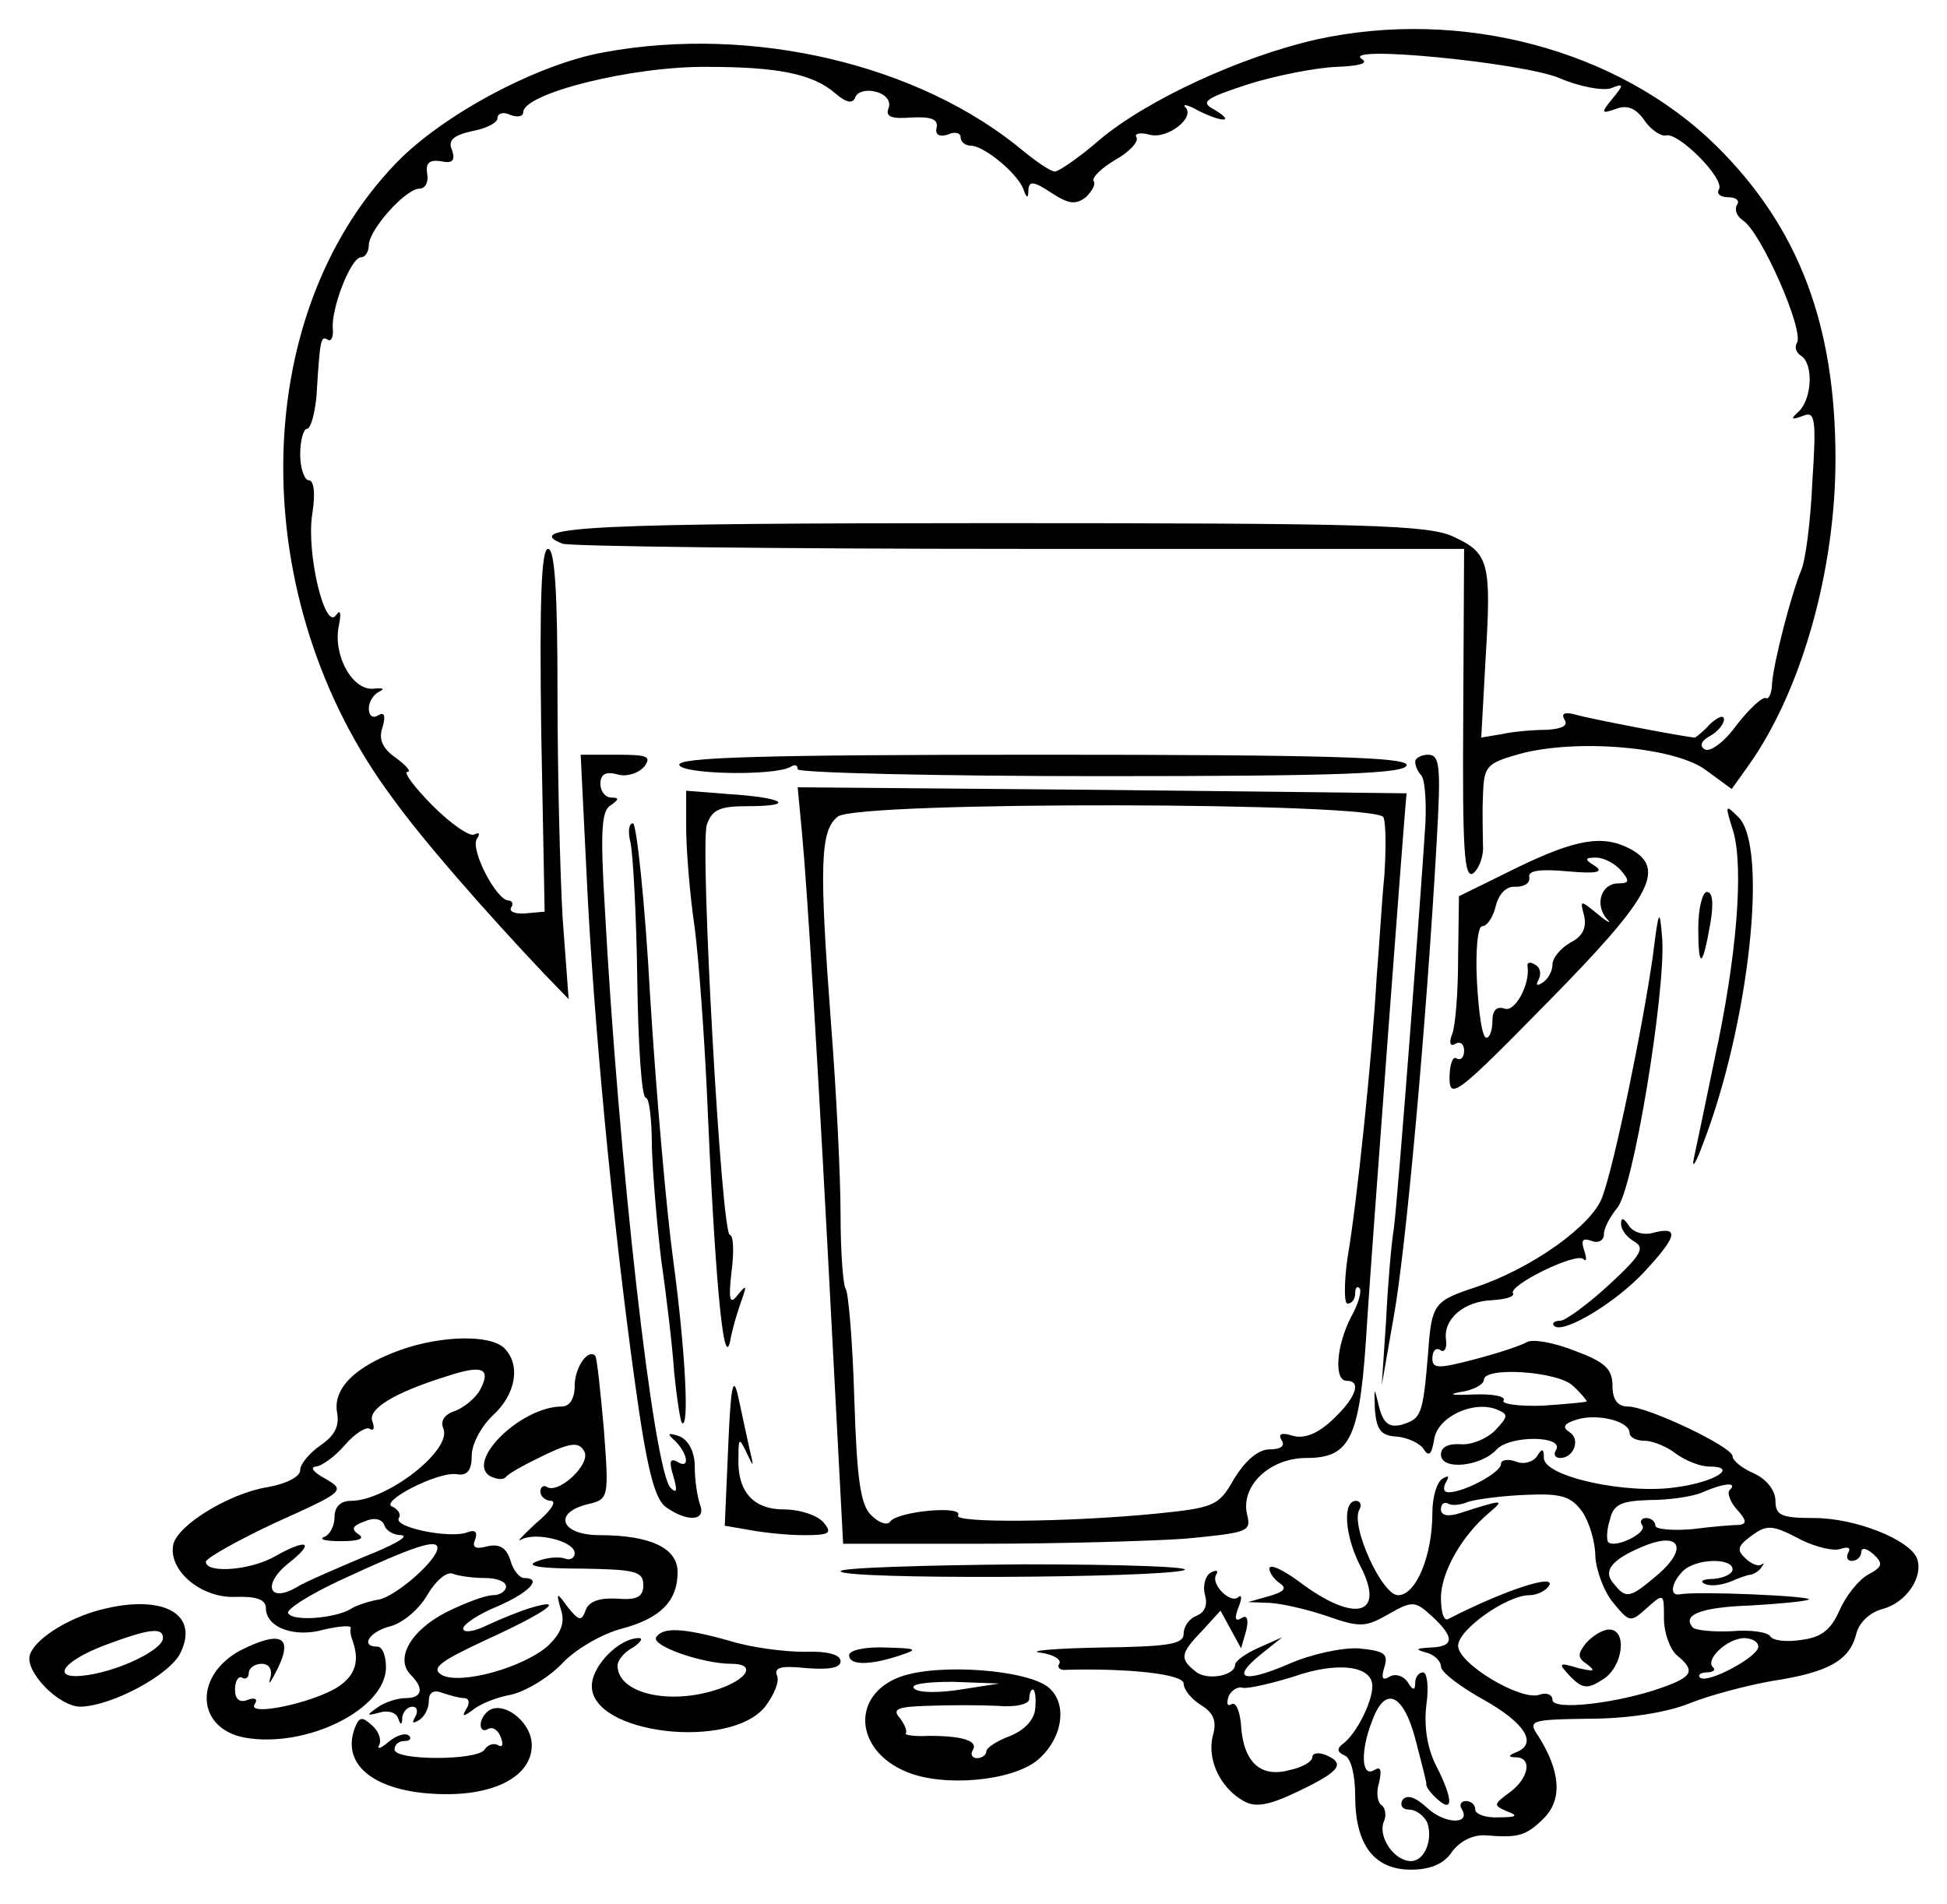 <?xml version="1.0" standalone="no"?>
<!DOCTYPE svg PUBLIC "-//W3C//DTD SVG 20010904//EN"
 "http://www.w3.org/TR/2001/REC-SVG-20010904/DTD/svg10.dtd">
<svg version="1.0" xmlns="http://www.w3.org/2000/svg"
 width="227pt" height="222pt" viewBox="0 0 227 222"
 preserveAspectRatio="xMidYMid meet">
<g transform="translate(0,222) scale(0.1,-0.1)"
fill="#000000" stroke="none">
<path d="M1535 2174 c-88 -20 -197 -70 -253 -117 -24 -21 -48 -37 -52 -37 -5
0 -21 11 -37 24 -121 101 -316 147 -489 115 -78 -14 -188 -73 -242 -129 -174
-180 -176 -511 -4 -741 36 -50 108 -132 176 -204 l29 -30 -7 94 c-3 52 -6 170
-6 263 0 116 -3 168 -11 168 -8 0 -10 -61 -8 -212 l4 -211 -22 -2 c-12 -1 -20
2 -17 7 3 4 1 8 -3 8 -14 0 -45 59 -37 72 4 6 3 8 -3 5 -5 -3 -27 12 -48 33
-22 22 -35 40 -30 40 5 0 -1 7 -13 16 -16 11 -21 22 -16 36 4 14 2 18 -5 14
-6 -4 -11 -1 -11 8 0 8 6 17 13 20 6 3 3 4 -7 3 -25 -3 -48 39 -41 73 3 15 2
20 -3 13 -13 -20 -35 72 -28 117 4 25 2 40 -4 40 -5 0 -10 14 -10 30 0 17 4
30 8 30 4 0 9 17 11 38 4 66 5 71 13 66 4 -3 7 3 6 13 -2 23 21 83 33 83 5 0
9 7 9 14 0 18 43 66 59 66 7 0 11 8 9 18 -2 12 3 16 16 14 14 -3 17 1 13 13
-5 11 1 17 23 22 17 3 30 10 30 15 0 6 7 8 15 4 8 -3 15 -2 15 3 0 22 127 54
215 53 81 0 123 -8 149 -31 13 -11 20 -12 23 -5 2 7 13 10 24 7 12 -3 18 -11
15 -19 -4 -10 3 -13 27 -11 23 1 31 -2 29 -12 -2 -8 3 -11 13 -8 8 4 15 2 15
-3 0 -6 6 -10 13 -10 15 -1 52 -31 60 -50 4 -12 6 -12 6 -1 1 10 6 10 27 -4
20 -13 28 -14 40 -5 7 7 12 15 9 19 -2 4 9 15 26 25 16 9 27 21 24 26 -3 4 4
6 15 3 21 -6 54 20 42 32 -4 4 3 3 15 -4 28 -14 44 -14 19 1 -17 9 -12 13 40
30 32 10 78 19 102 20 26 1 38 4 30 9 -27 17 187 -4 230 -22 23 -10 50 -15 60
-12 15 6 16 5 2 -12 -14 -17 -13 -18 4 -12 13 5 23 1 33 -13 8 -12 20 -19 25
-18 14 5 70 -51 62 -63 -3 -5 2 -9 11 -9 9 0 14 -4 10 -9 -3 -6 0 -13 7 -18
21 -13 72 -129 63 -143 -3 -5 -1 -11 5 -15 14 -9 13 -48 -2 -64 -11 -10 -10
-11 4 -6 14 6 16 -2 11 -77 -2 -46 -8 -92 -13 -103 -12 -29 -32 -107 -34 -132
0 -11 -4 -19 -7 -17 -4 2 -19 -12 -34 -31 -14 -20 -31 -32 -37 -29 -7 4 -5 10
6 16 9 5 16 14 16 19 0 6 -7 3 -16 -5 -8 -9 -17 -16 -18 -16 -8 0 -124 22
-140 27 -12 3 -16 1 -12 -6 5 -7 -3 -11 -21 -12 -15 0 -39 -2 -52 -5 l-24 -4
5 91 c7 113 4 124 -37 143 -29 14 -100 16 -538 16 -459 0 -552 -4 -501 -24 9
-3 249 -6 533 -6 l518 0 -1 -194 c-1 -158 1 -192 12 -184 7 6 12 21 11 32 0
12 -1 38 0 58 1 35 4 38 43 49 67 18 181 8 217 -19 l30 -22 20 28 c61 86 101
226 101 357 0 157 -43 270 -139 365 -114 112 -297 161 -466 124z"/>
<path d="M684 1198 c8 -169 30 -400 56 -588 14 -102 23 -137 36 -147 25 -18
48 -17 40 3 -3 9 -6 28 -6 44 0 17 -7 30 -17 35 -15 5 -16 4 -5 -6 15 -16 16
-33 1 -23 -8 4 -9 -1 -4 -17 5 -17 4 -21 -3 -14 -20 19 -61 383 -77 679 -5 85
-4 111 7 117 10 7 10 9 1 9 -7 0 -13 7 -13 16 0 11 6 15 20 11 10 -3 24 1 31
9 9 12 4 14 -31 14 l-43 0 7 -142z"/>
<path d="M792 1328 c4 -11 112 -13 130 -2 5 3 8 2 8 -3 0 -4 160 -8 355 -8
277 0 355 3 355 13 0 9 -92 12 -426 12 -325 0 -425 -3 -422 -12z"/>
<path d="M1650 1332 c0 -5 3 -12 7 -16 4 -4 6 -28 5 -54 -4 -67 -32 -438 -37
-475 -3 -18 -7 -66 -9 -107 l-5 -75 14 80 c14 77 38 341 50 553 5 88 4 102
-10 102 -8 0 -15 -4 -15 -8z"/>
<path d="M800 1255 c0 -24 4 -77 10 -117 5 -40 11 -125 14 -188 9 -211 19
-328 27 -295 3 17 10 39 14 50 6 17 5 17 -5 5 -9 -12 -11 -6 -7 28 3 23 2 42
-2 42 -10 0 -35 451 -27 478 6 18 15 22 48 22 57 0 42 10 -21 14 l-51 4 0 -43z"/>
<path d="M935 1249 c6 -62 19 -273 36 -601 l12 -228 162 0 c89 0 196 3 238 6
72 7 76 8 71 28 -8 33 26 66 69 66 53 0 63 24 71 160 5 78 45 615 46 615 0 0
-160 2 -355 4 l-355 3 5 -53z m678 18 c3 -8 3 -38 1 -68 -3 -30 -6 -83 -9
-119 -5 -89 -23 -264 -34 -327 -4 -29 -4 -53 0 -53 5 0 9 5 9 12 0 6 2 9 5 6
3 -3 -1 -18 -10 -34 -17 -33 -20 -74 -5 -74 18 0 11 -20 -17 -46 -17 -16 -33
-22 -46 -18 -13 4 -17 2 -13 -5 5 -7 -1 -11 -14 -11 -13 0 -28 -13 -41 -34
-18 -32 -23 -34 -92 -41 -103 -10 -236 -11 -230 -2 7 12 -70 5 -79 -7 -3 -5
-13 -2 -22 7 -13 12 -17 43 -20 137 -2 67 -7 124 -10 127 -3 4 -6 43 -6 87 0
45 -5 144 -11 221 -14 186 -13 227 8 243 25 18 629 17 636 -1z"/>
<path d="M2021 1250 c12 -43 4 -146 -22 -265 -10 -49 -21 -101 -24 -115 -3
-14 2 -7 10 15 54 139 77 347 42 382 -16 16 -16 15 -6 -17z"/>
<path d="M735 1238 c3 -13 7 -85 8 -160 1 -76 5 -138 10 -138 4 0 7 -26 7 -57
1 -32 6 -92 11 -133 6 -41 13 -100 15 -130 3 -30 7 -56 9 -59 9 -9 4 85 -10
189 -8 58 -20 196 -27 308 -6 111 -16 202 -20 202 -5 0 -6 -10 -3 -22z"/>
<path d="M1768 1208 l-67 -33 -1 -72 c0 -39 -3 -79 -7 -89 -4 -10 -2 -15 4
-11 5 3 10 0 10 -8 0 -8 -4 -12 -9 -9 -4 3 -8 -7 -8 -23 0 -26 10 -18 115 89
120 122 138 155 96 178 -32 17 -63 12 -133 -22z m122 -3 c10 -12 10 -15 -3
-15 -20 0 -28 -24 -14 -41 7 -7 2 -5 -10 5 -21 17 -21 17 -16 -2 3 -14 -2 -24
-16 -31 -12 -7 -21 -18 -21 -26 0 -7 -5 -17 -12 -21 -6 -4 -8 -3 -4 4 3 6 2
14 -4 17 -6 4 -10 3 -9 -2 3 -21 -15 -54 -27 -49 -9 3 -14 -2 -14 -14 0 -11
-3 -20 -7 -20 -5 0 -9 29 -11 65 -2 37 1 65 6 65 6 0 13 11 16 24 4 15 13 23
23 22 10 0 17 4 16 11 -2 8 12 10 45 7 33 -3 42 -1 32 6 -13 8 -13 10 1 10 9
0 22 -7 29 -15z"/>
<path d="M1980 1138 c0 -49 5 -47 14 5 4 23 3 37 -4 37 -5 0 -10 -19 -10 -42z"/>
<path d="M1927 1105 c-12 -84 -45 -244 -59 -281 -12 -33 -82 -83 -148 -105
-48 -16 -51 -19 -55 -77 -6 -72 -8 -76 -30 -83 -15 -4 -22 1 -27 20 -6 25 -6
25 -5 -3 2 -23 7 -30 25 -31 13 -1 28 -8 32 -15 6 -9 9 -6 12 11 3 26 44 46
72 36 15 -6 15 -8 -1 -25 -10 -10 -28 -17 -40 -16 -14 1 -23 -3 -23 -12 0 -19
47 -14 65 6 16 17 80 16 69 -1 -3 -5 -1 -9 5 -9 16 0 24 22 11 30 -9 6 -7 10
9 15 24 7 61 -2 61 -16 0 -5 8 -9 18 -9 9 0 26 -7 36 -15 11 -8 28 -15 39 -15
34 0 7 -18 -38 -24 -57 -9 -155 12 -155 34 0 11 -2 12 -8 2 -5 -7 -16 -10 -25
-6 -9 3 -17 2 -17 -3 0 -10 -43 -33 -61 -33 -6 0 -7 5 -3 12 4 7 3 8 -4 4 -7
-4 -12 -22 -12 -40 0 -50 -19 -96 -40 -96 -19 0 -56 82 -45 100 3 5 1 10 -4
10 -16 0 -13 -40 4 -74 32 -60 -5 -70 -72 -19 -18 13 -33 20 -33 14 0 -5 6
-13 12 -17 9 -6 5 -10 -12 -15 l-25 -7 26 -1 c15 -1 45 -8 68 -16 37 -13 44
-12 70 3 28 16 31 15 50 -2 27 -25 27 -36 -1 -37 -17 -1 -19 -2 -5 -6 9 -2 17
-10 17 -16 0 -7 23 -24 50 -39 48 -27 63 -51 38 -61 -10 -4 -10 -6 0 -6 19 -1
14 -25 -8 -41 -19 -14 -19 -15 -3 -22 14 -5 11 -7 -9 -7 -16 -1 -28 4 -28 9 0
6 -5 10 -11 10 -5 0 -8 -4 -5 -9 12 -19 -20 -18 -40 1 -14 13 -24 16 -29 9 -3
-6 0 -11 8 -11 8 0 17 -7 21 -15 7 -20 -3 -45 -19 -45 -19 0 -38 27 -32 45 4
8 2 17 -2 20 -5 3 -7 15 -3 27 3 14 2 19 -6 14 -15 -9 -16 23 -2 58 15 41 36
31 50 -21 7 -27 13 -50 13 -53 -1 -3 5 -11 13 -18 19 -17 18 1 -2 40 -10 20
-14 45 -11 70 3 21 1 38 -4 38 -5 0 -9 -6 -9 -12 0 -10 -3 -9 -9 1 -5 7 -14
10 -21 6 -8 -5 -10 -2 -6 11 5 16 0 19 -30 22 -20 1 -56 -7 -81 -18 -53 -23
-69 -18 -33 11 l25 20 -27 -12 c-16 -7 -28 -16 -28 -20 0 -13 -33 -19 -46 -8
-19 15 -18 21 8 48 l21 23 12 -22 12 -22 6 21 c3 13 1 19 -6 14 -7 -4 -8 0 -3
13 4 10 4 15 0 12 -9 -9 -33 15 -26 26 3 5 0 6 -7 2 -6 -4 -9 -16 -6 -26 3
-11 0 -20 -10 -24 -8 -3 -15 -12 -15 -21 0 -12 -17 -15 -97 -16 -54 -1 -86 -4
-70 -6 15 -2 25 -8 22 -13 -3 -4 1 -8 8 -7 73 2 137 -5 137 -16 0 -7 9 -18 20
-25 15 -9 19 -19 14 -36 -7 -28 9 -61 36 -76 14 -8 30 -5 65 12 48 23 54 32
30 42 -8 3 -15 2 -15 -3 0 -5 -12 -12 -27 -15 -33 -9 -53 9 -56 51 -1 17 -6
29 -11 26 -5 -3 -6 0 -4 8 3 8 11 13 17 11 7 -1 33 5 59 13 51 18 92 13 92
-11 0 -19 -19 -56 -34 -67 -8 -6 -7 -10 2 -14 7 -3 12 -22 12 -47 0 -57 22
-86 65 -86 23 0 39 7 48 21 9 12 24 20 39 19 38 -3 47 -1 68 20 22 22 19 55
-6 95 -13 19 -11 20 59 21 44 0 90 7 117 18 25 10 68 21 96 26 66 10 90 24 98
54 3 14 16 26 31 30 27 7 48 37 40 59 -9 22 -72 47 -120 47 -38 0 -45 3 -45
20 0 12 -10 25 -25 32 -14 6 -25 15 -25 20 0 11 -99 58 -122 58 -12 0 -18 8
-18 24 0 20 -9 28 -44 41 -25 10 -50 14 -56 10 -7 -4 -34 -13 -61 -20 -42 -11
-49 -11 -49 1 0 9 4 13 9 10 5 -4 8 2 7 11 -4 25 21 46 54 47 15 1 26 4 24 8
-6 9 73 48 82 40 4 -4 4 1 1 10 -4 12 -2 15 9 11 8 -3 14 1 14 8 0 7 7 20 15
30 19 19 57 253 53 314 -3 37 -4 36 -11 -20z m-93 -501 c9 -8 16 -17 16 -18 0
-1 -23 -3 -51 -5 -28 -1 -49 2 -46 6 3 5 -13 8 -36 7 -24 -1 -30 0 -14 3 15 2
27 9 27 14 0 16 87 10 104 -7z m183 -121 c-4 -3 0 -14 8 -23 11 -12 12 -17 3
-18 -7 0 -32 -2 -55 -5 -24 -2 -43 0 -43 4 0 5 -5 9 -11 9 -5 0 -8 -4 -4 -9 5
-9 -33 -27 -40 -19 -2 2 -2 14 2 26 4 18 13 22 47 23 22 0 50 4 61 9 25 11 41
12 32 3z m-172 -26 c8 -12 15 -35 15 -52 1 -16 10 -41 21 -54 19 -23 20 -23
39 -6 20 18 20 17 20 -12 0 -17 7 -36 15 -43 22 -18 19 -25 -18 -38 -51 -18
-127 -27 -127 -14 0 6 -7 9 -15 6 -21 -8 -95 36 -95 57 0 19 57 59 83 59 9 0
19 5 23 11 9 15 -54 -6 -118 -39 -5 -2 -8 9 -8 25 0 30 25 73 56 99 19 16 17
16 -33 0 -15 -5 -23 -3 -23 4 0 6 3 9 8 7 4 -3 15 -2 24 2 10 3 40 7 67 8 42
2 53 -2 66 -20z m256 -33 c17 -8 37 -13 45 -10 9 3 12 1 9 -4 -3 -6 -1 -10 4
-10 6 0 11 5 11 10 0 6 6 5 14 -2 12 -11 11 -15 -6 -24 -11 -6 -26 -25 -33
-41 -10 -23 -21 -32 -44 -35 -18 -3 -34 -1 -37 4 -3 5 -23 8 -45 6 -21 -1 -41
1 -45 4 -14 15 9 24 67 26 35 2 65 5 68 7 4 4 -130 10 -151 6 -12 -2 -9 14 4
27 15 15 58 16 58 2 0 -5 -10 -10 -22 -11 -13 0 -17 -3 -10 -6 7 -3 20 -1 30
3 9 4 20 8 24 8 3 1 9 4 12 9 3 4 3 5 0 3 -3 -3 -12 0 -19 7 -10 9 -9 14 4 24
21 16 26 16 62 -3z m-167 -39 c-34 -29 -38 -30 -53 -11 -13 15 -1 29 40 45 38
14 46 -5 13 -34z m116 -85 c0 -12 -60 -44 -68 -36 -3 3 1 6 8 6 7 0 11 3 7 6
-9 9 16 33 36 34 9 0 17 -4 17 -10z"/>
<path d="M1849 304 c-10 -13 -10 -17 2 -25 10 -8 7 -8 -11 -4 -23 7 -24 6 -9
-10 14 -14 20 -15 38 -3 23 14 29 58 7 58 -7 0 -19 -7 -27 -16z"/>
<path d="M1890 793 c0 -7 7 -16 16 -21 12 -7 7 -16 -30 -50 -25 -23 -51 -42
-57 -42 -7 0 -10 -3 -7 -6 10 -10 72 27 106 64 37 40 40 52 11 45 -12 -4 -25
0 -30 8 -6 9 -9 10 -9 2z"/>
<path d="M467 646 c-53 -19 -79 -45 -74 -73 3 -16 -3 -27 -19 -38 -13 -9 -24
-22 -24 -29 0 -8 -16 -16 -38 -20 -44 -7 -105 -44 -110 -67 -6 -30 32 -62 71
-61 26 1 37 -3 37 -13 0 -23 34 -35 68 -25 18 4 31 5 31 2 -1 -4 0 -9 1 -12
10 -26 5 -43 -16 -57 -30 -19 -107 -35 -97 -20 4 6 0 8 -8 5 -10 -4 -15 1 -15
12 0 10 4 16 8 14 4 -3 8 0 8 5 0 6 7 11 15 11 9 0 13 -7 10 -17 -3 -10 1 -4
9 12 18 37 3 44 -43 21 -55 -29 -53 -91 4 -102 72 -13 165 33 165 82 0 13 -4
24 -10 24 -21 0 -9 18 16 24 14 4 33 20 42 36 10 17 23 28 30 25 8 -3 25 -5
38 -5 13 0 24 -4 24 -10 0 -5 -7 -10 -15 -10 -9 0 -33 -9 -55 -20 -41 -21 -60
-54 -41 -73 16 -16 13 -27 -6 -27 -10 0 -25 -5 -33 -11 -13 -9 -13 -10 2 -6 9
3 19 1 22 -6 3 -9 5 -9 5 1 1 6 6 12 12 12 5 0 7 -5 3 -12 -4 -7 -3 -8 4 -4 7
4 12 14 12 23 0 10 6 13 16 9 9 -3 20 -6 25 -6 6 0 7 -6 3 -12 -6 -10 -4 -10
7 -2 8 7 28 15 45 18 17 4 44 20 60 37 15 16 46 34 69 40 45 12 65 32 65 66 0
28 -32 43 -91 43 -45 0 -55 26 -14 36 25 6 25 7 19 88 -4 44 -8 83 -10 85 -8
9 -24 -13 -24 -35 0 -15 -6 -24 -15 -24 -47 0 -112 -63 -84 -81 8 -4 16 -5 19
-1 3 4 23 15 44 25 31 15 41 16 47 5 9 -14 -29 -50 -43 -42 -4 3 -8 0 -8 -5 0
-6 6 -11 13 -11 6 -1 -1 -12 -18 -26 -16 -15 -24 -23 -17 -19 17 9 62 -2 62
-16 0 -6 -6 -9 -12 -6 -7 2 -22 1 -33 -4 -13 -5 6 -8 53 -8 62 -1 72 -3 72
-19 0 -14 -7 -18 -31 -16 -20 1 -32 -3 -36 -13 -5 -14 -8 -13 -21 3 -13 18
-14 18 -8 -3 5 -15 0 -27 -14 -41 -28 -26 -103 -47 -125 -35 -13 8 -2 16 54
42 70 32 92 49 49 36 -13 -4 -35 -13 -50 -20 -16 -8 -28 -9 -28 -4 0 5 18 17
40 26 37 16 53 33 31 33 -5 0 -13 9 -16 21 -5 15 -13 19 -27 16 -14 -4 -18 -1
-14 8 3 9 0 12 -10 8 -20 -7 -86 6 -79 17 3 4 -1 10 -7 13 -18 5 53 42 75 38
12 -2 17 5 17 22 0 13 11 34 25 47 27 25 32 59 13 78 -16 16 -73 15 -121 -2z
m93 -46 c-5 -10 -19 -21 -29 -25 -13 -4 -18 -12 -14 -21 10 -25 -66 -84 -108
-84 -12 0 -19 -7 -19 -19 0 -11 -6 -21 -12 -23 -7 -3 2 -5 20 -5 20 0 28 3 20
8 -9 6 -7 10 7 15 11 5 20 3 23 -4 2 -7 11 -12 20 -12 10 -1 -10 -12 -43 -25
-33 -14 -68 -29 -78 -35 -33 -20 -42 2 -11 27 32 25 23 30 -16 8 -28 -16 -80
-20 -80 -6 0 4 37 25 82 46 80 36 81 37 57 51 -13 7 -18 13 -11 14 6 0 22 11
34 25 11 13 25 22 29 19 5 -3 6 1 3 9 -5 14 25 33 86 52 42 14 53 10 40 -15z
m-50 -185 c0 -14 -48 -56 -68 -60 -12 -2 -27 -7 -33 -11 -18 -11 -68 -15 -73
-5 -3 4 25 22 62 39 86 40 112 48 112 37z"/>
<path d="M849 533 l-4 -92 29 -5 c16 -3 44 -6 63 -6 30 0 34 2 23 15 -7 8 -27
15 -46 15 -36 0 -55 21 -53 62 0 22 1 22 10 3 8 -17 8 -16 3 5 -3 14 -9 41
-13 60 -6 28 -9 16 -12 -57z"/>
<path d="M980 388 c0 -10 366 -8 400 1 14 4 -71 7 -187 7 -117 -1 -213 -4
-213 -8z"/>
<path d="M110 341 c-36 -11 -69 -33 -75 -50 -7 -19 33 -61 59 -61 37 1 106 38
117 64 22 47 -26 69 -101 47z m80 -31 c0 -13 -48 -37 -87 -43 -45 -7 -33 15
20 35 51 19 67 21 67 8z"/>
<path d="M765 311 c-6 -10 54 -31 88 -31 28 0 20 -17 -14 -29 -57 -20 -119 -6
-119 27 0 6 8 16 18 21 9 6 12 11 7 11 -23 0 -55 -32 -55 -56 0 -56 161 -75
202 -24 10 13 17 29 14 36 -4 10 5 12 34 9 26 -2 40 0 40 8 0 8 -16 12 -42 11
-24 0 -63 5 -88 13 -54 15 -77 16 -85 4z"/>
<path d="M990 290 c0 -12 24 -12 60 0 21 7 19 8 -17 9 -24 1 -43 -3 -43 -9z"/>
<path d="M1050 265 c-58 -21 -54 -86 7 -111 43 -18 123 -11 153 14 29 25 35
65 13 84 -24 21 -128 29 -173 13z m70 -15 c-25 -4 -49 -4 -54 1 -6 5 12 8 45
8 l54 -2 -45 -7z m87 -22 c-1 -13 -12 -25 -29 -32 -16 -6 -28 -14 -28 -18 0
-4 -5 -8 -11 -8 -5 0 -8 4 -5 9 7 11 -11 17 -51 17 -17 -1 -29 1 -27 3 2 2 -1
10 -7 18 -9 10 -3 13 32 14 24 1 61 1 82 0 21 -2 37 2 37 8 0 6 2 11 4 11 3 0
4 -10 3 -22z"/>
<path d="M567 223 c-10 -10 -8 -25 2 -19 5 3 12 -1 15 -10 3 -8 2 -12 -3 -9
-5 3 -12 1 -16 -5 -8 -13 -105 -13 -105 0 0 6 5 10 12 10 6 0 8 3 5 6 -4 4
-14 1 -24 -7 -9 -8 -14 -9 -11 -4 3 6 0 16 -8 23 -12 11 -15 10 -20 -2 -18
-46 27 -78 107 -78 60 0 99 23 99 57 0 29 -37 55 -53 38z"/>
</g>
</svg>
